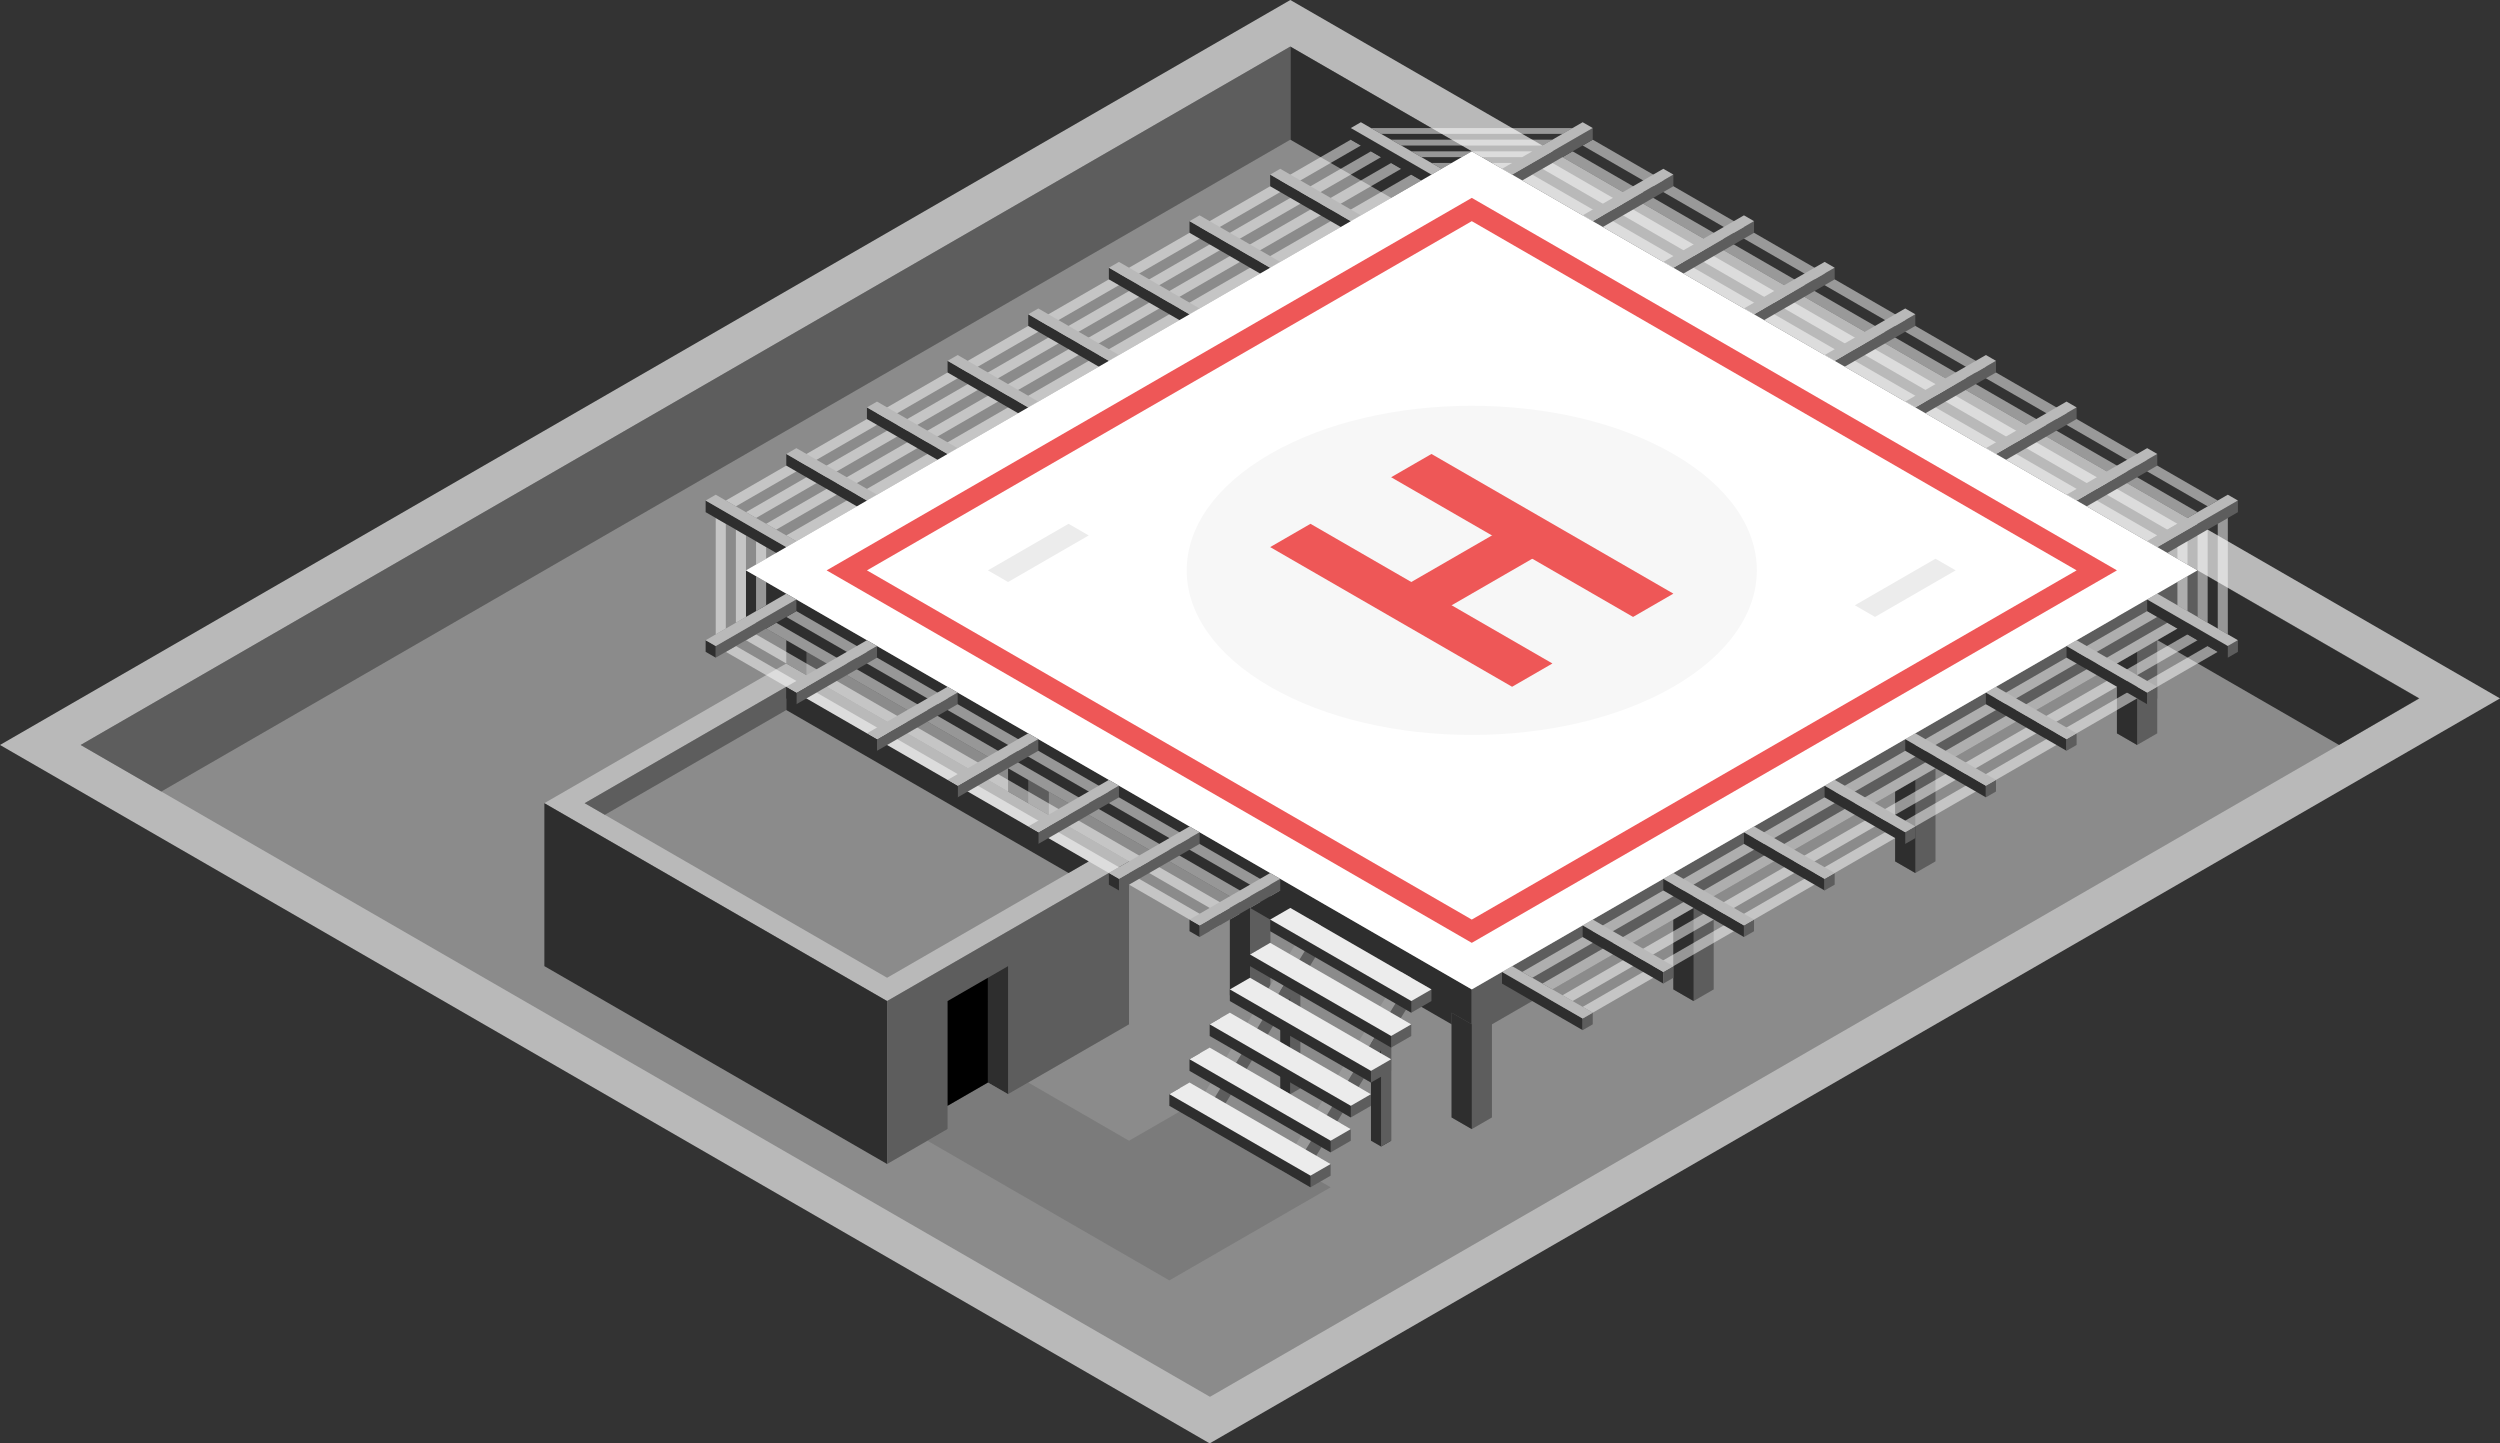 <svg id="Layer_1" data-name="Layer 1" xmlns="http://www.w3.org/2000/svg" viewBox="0 0 310 178.978">
  <rect x="0" y="0" width="310" height="178.978" fill="#333333" stroke="none"/>
  <defs>
    <style>
      .cls-1 {
        fill: #b9b9b9;
      }

      .cls-2 {
        fill: #8b8b8b;
      }

      .cls-3 {
        fill: #2e2e2e;
      }

      .cls-4 {
        fill: #5d5d5d;
      }

      .cls-5 {
        fill: #7b7b7b;
      }

      .cls-6 {
        opacity: 0.5;
      }

      .cls-7 {
        fill: #fff;
      }

      .cls-8 {
        fill: #999;
      }

      .cls-9 {
        fill: #ee5757;
      }

      .cls-10 {
        fill: #f7f7f7;
      }

      .cls-11 {
        fill: #ececec;
      }
    </style>
  </defs>
  <title>Artboard 6</title>
  <g id="root">
    <path class="cls-1" d="M0,92.376,160,0,310,86.602,150,178.978Z"/>
    <path class="cls-2" d="M160,5.773,300.037,86.602l-150,86.603L10,92.376Z"/>
    <path class="cls-3" d="M160,5.773V17.32L290.037,92.376l9.926-5.774Z"/>
    <path class="cls-4" d="M10,92.376,160,5.773V17.32L20,98.149Z"/>
    <path class="cls-5" d="M115,141.451l30,17.32,20-11.547-17.5-10.103-7.5,4.33-12.5-7.217Z"/>
    <g>
      <path class="cls-3" d="M170,141.451l1.25.721,1.25-.721V127.017L170,128.46Z"/>
      <path class="cls-3" d="M92.5,70.725v5.774l90,51.961v-5.773Z"/>
      <path class="cls-4" d="M272.5,70.725v5.774l-90,51.961v-5.773Z"/>
      <path class="cls-4" d="M267.5,79.386h-5V90.933l2.5,1.443,2.5-1.443Z"/>
      <g>
        <path class="cls-3" d="M97.5,79.386h5V90.933L100,92.376l-2.5-1.443Z"/>
        <path class="cls-4" d="M102.5,90.933,100,92.376V80.829l2.5,1.443Z"/>
      </g>
      <g>
        <path class="cls-3" d="M152.5,111.14h5v12.99l-2.5.722-2.5-1.444Z"/>
        <path class="cls-4" d="M157.5,122.687,155,124.13V112.583l2.5,1.444Z"/>
      </g>
      <g>
        <path class="cls-4" d="M212.5,111.14h-5v11.547l2.5,1.443,2.5-1.443Z"/>
        <path class="cls-3" d="M207.5,122.687l2.5,1.443V112.583l-2.5,1.444Z"/>
      </g>
      <g>
        <path class="cls-3" d="M125,95.263h5V106.81l-2.5,1.443L125,106.81Z"/>
        <path class="cls-4" d="M130,106.81l-2.5,1.443V96.706l2.5,1.443Z"/>
      </g>
      <g>
        <path class="cls-4" d="M240,95.263h-5V106.81l2.5,1.443L240,106.81Z"/>
        <path class="cls-3" d="M235,106.81l2.5,1.443V96.706L235,98.149Z"/>
      </g>
      <path class="cls-3" d="M262.5,90.933l2.5,1.443V80.829l-2.5,1.443Z"/>
      <g>
        <path class="cls-4" d="M185,138.564l-2.5,1.443-2.5-1.443v-12.99l2.5,1.443,2.5-1.443Z"/>
        <path class="cls-3" d="M180,125.574l2.5,1.443v12.99l-2.5-1.443Z"/>
      </g>
      <path class="cls-4" d="M171.25,142.172l1.25-.721V127.017l-1.25.722Z"/>
      <g>
        <g class="cls-6">
          <path class="cls-7" d="M197.5,17.32,275,62.065l-1.25.722-77.5-44.745Z"/>
        </g>
        <g class="cls-6">
          <path class="cls-7" d="M192.5,20.207,270,64.952l-1.25.721-77.5-44.744Z"/>
        </g>
        <g class="cls-6">
          <path class="cls-7" d="M195,18.764l77.5,44.744-1.25.722-77.5-44.745Z"/>
        </g>
        <g class="cls-6">
          <path class="cls-7" d="M190,21.65l77.5,44.745-1.25.722-77.5-44.745Z"/>
        </g>
        <path class="cls-4" d="M277.5,62.065l-10,5.774V69.282l10-5.774Z"/>
        <path class="cls-1" d="M276.25,61.343l1.25.722-10,5.774-1.25-.722Z"/>
        <path class="cls-4" d="M267.5,56.292l-10,5.773v1.443l10-5.773Z"/>
        <path class="cls-1" d="M266.25,55.57l1.25.722-10,5.773-1.25-.722Z"/>
        <path class="cls-4" d="M257.5,50.518l-10,5.774V57.735l10-5.774Z"/>
        <path class="cls-1" d="M256.25,49.796l1.25.722-10,5.774-1.25-.722Z"/>
        <path class="cls-4" d="M247.5,44.744l-10,5.774v1.443l10-5.773Z"/>
        <path class="cls-1" d="M246.25,44.023l1.25.721-10,5.774-1.25-.722Z"/>
        <path class="cls-4" d="M237.5,38.971l-10,5.773v1.444l10-5.774Z"/>
        <path class="cls-1" d="M236.25,38.249l1.25.722-10,5.773-1.25-.721Z"/>
        <path class="cls-4" d="M227.5,33.197l-10,5.774v1.443l10-5.773Z"/>
        <path class="cls-1" d="M226.25,32.476l1.25.721-10,5.774-1.25-.722Z"/>
        <path class="cls-4" d="M217.5,27.424l-10,5.773v1.444l10-5.774Z"/>
        <path class="cls-1" d="M216.25,26.702l1.25.722-10,5.773-1.25-.721Z"/>
        <path class="cls-4" d="M207.5,21.65l-10,5.774v1.443l10-5.773Z"/>
        <path class="cls-1" d="M206.25,20.929l1.25.721-10,5.774-1.25-.722Z"/>
        <path class="cls-4" d="M197.5,15.877l-10,5.773v1.444l10-5.774Z"/>
        <path class="cls-1" d="M196.25,15.155l1.25.722-10,5.773-1.25-.721Z"/>
      </g>
      <g>
        <g class="cls-6">
          <path class="cls-7" d="M167.5,17.32,90,62.065l1.25.722,77.5-44.745Z"/>
        </g>
        <g class="cls-6">
          <path class="cls-7" d="M170,15.877h25l-1.25.722h-22.5Z"/>
        </g>
        <g class="cls-6">
          <path class="cls-7" d="M172.5,17.32h20l-1.25.722h-17.5Z"/>
        </g>
        <g class="cls-6">
          <path class="cls-7" d="M175,18.764h7.5l-1.25.721h-5Z"/>
        </g>
        <g class="cls-6">
          <path class="cls-7" d="M190,18.764l-1.25.721h-5l-1.25-.721Z"/>
        </g>
        <g class="cls-6">
          <path class="cls-7" d="M177.5,20.207H180l-1.25.722Z"/>
        </g>
        <g class="cls-6">
          <path class="cls-7" d="M187.5,20.207l-1.25.722L185,20.207Z"/>
        </g>
        <g class="cls-6">
          <path class="cls-7" d="M172.5,20.207,95,64.952l1.25.721,77.5-44.744Z"/>
        </g>
        <g class="cls-6">
          <path class="cls-7" d="M170,18.764,92.5,63.508l1.25.722,77.5-44.745Z"/>
        </g>
        <g class="cls-6">
          <path class="cls-7" d="M88.75,78.664V64.23l1.25.722v12.99Z"/>
        </g>
        <g class="cls-6">
          <path class="cls-7" d="M92.5,76.499l-1.25.721V65.673l1.25.722Z"/>
        </g>
        <g class="cls-6">
          <path class="cls-7" d="M95,69.282l-1.25.722V67.117l1.25.722Z"/>
        </g>
        <g class="cls-6">
          <path class="cls-7" d="M95,75.055l-1.25.722v-4.33l1.25.722Z"/>
        </g>
        <g class="cls-6">
          <path class="cls-7" d="M175,21.65,97.5,66.395l1.25.722,77.5-44.745Z"/>
        </g>
        <path class="cls-3" d="M87.5,62.065l10,5.774V69.282l-10-5.774Z"/>
        <path class="cls-1" d="M88.75,61.343l-1.25.722,10,5.774,1.25-.722Z"/>
        <path class="cls-3" d="M97.5,56.292l10,5.773v1.443l-10-5.773Z"/>
        <path class="cls-1" d="M98.75,55.57l-1.25.722,10,5.773,1.25-.722Z"/>
        <path class="cls-3" d="M107.5,50.518l10,5.774V57.735l-10-5.774Z"/>
        <path class="cls-1" d="M108.75,49.796l-1.25.722,10,5.774,1.25-.722Z"/>
        <path class="cls-3" d="M117.5,44.744l10,5.774v1.443l-10-5.773Z"/>
        <path class="cls-1" d="M118.75,44.023l-1.25.721,10,5.774,1.25-.722Z"/>
        <path class="cls-3" d="M127.5,38.971l10,5.773v1.444l-10-5.774Z"/>
        <path class="cls-1" d="M128.75,38.249l-1.25.722,10,5.773,1.25-.721Z"/>
        <path class="cls-3" d="M137.5,33.197l10,5.774v1.443l-10-5.773Z"/>
        <path class="cls-1" d="M138.75,32.476l-1.25.721,10,5.774,1.25-.722Z"/>
        <path class="cls-3" d="M147.5,27.424l10,5.773v1.444l-10-5.774Z"/>
        <path class="cls-1" d="M148.75,26.702l-1.25.722,10,5.773,1.25-.721Z"/>
        <path class="cls-3" d="M157.5,21.65l10,5.774v1.443l-10-5.773Z"/>
        <path class="cls-1" d="M158.75,20.929l-1.25.721,10,5.774,1.25-.722Z"/>
        <path class="cls-3" d="M167.5,15.877l10,5.773v1.444l-10-5.774Z"/>
        <path class="cls-1" d="M168.75,15.155l-1.25.722,10,5.773,1.25-.721Z"/>
      </g>
      <path class="cls-4" d="M160,135.677l1.25-.722V120.522l-1.25.721Z"/>
      <path class="cls-3" d="M158.75,134.955l1.25.722V121.243l-1.25.722Z"/>
      <path class="cls-8" d="M158.75,145.059l1.25.722,15-24.538-1.25-.721Z"/>
      <path class="cls-8" d="M147.5,138.564l1.25.722,15-24.538-1.25-.721Z"/>
      <path class="cls-4" d="M175,124.13v-2.887l-13.75,22.373v2.886Z"/>
      <path class="cls-4" d="M163.75,117.635v-2.887L150,137.121v2.886Z"/>
      <path class="cls-4" d="M161.25,145.059v1.443l1.25.722,2.5-1.443v-1.444l-1.25-.721Z"/>
      <path class="cls-4" d="M166.25,137.842l1.25.722,2.5-1.443v-1.444l-1.25-.722-2.5,1.444Z"/>
      <path class="cls-4" d="M171.25,127.739v1.443l1.25.722L175,128.46v-1.443l-1.25-.722-1.25.722Z"/>
      <path class="cls-4" d="M163.75,140.729v1.443l1.25.722,2.5-1.443v-1.444l-1.25-.721Z"/>
      <path class="cls-4" d="M168.75,133.512l1.25.722,2.5-1.444v-1.443l-1.25-.722-2.5,1.444Z"/>
      <path class="cls-4" d="M173.75,124.852l1.25.722,2.5-1.444v-1.443l-1.25-.722-2.5,1.443Z"/>
      <path class="cls-3" d="M157.5,114.027l1.25-.722L175,122.687v2.887L157.5,115.47Z"/>
      <path class="cls-3" d="M155,118.357l1.25-.722,16.25,9.382v2.887L155,119.8Z"/>
      <path class="cls-3" d="M152.5,122.687l1.25-.722L170,131.347v2.887L152.5,124.13Z"/>
      <path class="cls-3" d="M150,127.017l1.25-.722,16.25,9.382v2.887L150,128.46Z"/>
      <path class="cls-3" d="M147.5,131.347l1.25-.722L165,140.007v2.887L147.5,132.79Z"/>
      <path class="cls-3" d="M145,135.677l1.25-.722,16.25,9.382v2.887L145,137.121Z"/>
      <g>
        <g class="cls-6">
          <path class="cls-7" d="M266.25,75.777l-77.5,44.745,1.25.721,77.5-44.744Z"/>
        </g>
        <g class="cls-6">
          <path class="cls-7" d="M271.25,78.664l-77.5,44.745,1.25.721,77.5-44.744Z"/>
        </g>
        <g class="cls-6">
          <path class="cls-7" d="M268.75,77.22l-77.5,44.745,1.25.722L270,77.942Z"/>
        </g>
        <g class="cls-6">
          <path class="cls-7" d="M273.75,80.107l-77.5,44.745,1.25.722L275,80.829Z"/>
        </g>
        <g>
          <g>
            <path class="cls-3" d="M186.25,120.522l10,5.773v1.444l-10-5.774Z"/>
            <path class="cls-4" d="M197.5,125.574v1.443l-1.25.722v-1.444Z"/>
            <path class="cls-1" d="M187.5,119.8l-1.25.722,10,5.773,1.25-.721Z"/>
          </g>
          <g>
            <path class="cls-3" d="M196.25,114.748l10,5.774v1.443l-10-5.773Z"/>
            <path class="cls-4" d="M207.5,119.8v1.443l-1.25.722v-1.443Z"/>
            <path class="cls-1" d="M197.5,114.027l-1.25.721,10,5.774,1.25-.722Z"/>
          </g>
          <g>
            <path class="cls-3" d="M206.25,108.975l10,5.773v1.444l-10-5.774Z"/>
            <path class="cls-4" d="M217.5,114.027v1.443l-1.25.722v-1.444Z"/>
            <path class="cls-1" d="M207.5,108.253l-1.25.722,10,5.773,1.25-.721Z"/>
          </g>
          <g>
            <path class="cls-3" d="M216.25,103.201l10,5.774v1.443l-10-5.773Z"/>
            <path class="cls-4" d="M227.5,108.253v1.443l-1.25.722v-1.443Z"/>
            <path class="cls-1" d="M217.5,102.48l-1.25.721,10,5.774,1.25-.722Z"/>
          </g>
          <g>
            <path class="cls-3" d="M226.25,97.428l10,5.773v1.444l-10-5.774Z"/>
            <path class="cls-4" d="M237.5,102.48v1.443l-1.25.722v-1.444Z"/>
            <path class="cls-1" d="M227.5,96.706l-1.25.722,10,5.773,1.25-.721Z"/>
          </g>
          <g>
            <path class="cls-3" d="M236.25,91.654l10,5.774v1.443l-10-5.773Z"/>
            <path class="cls-4" d="M247.5,96.706v1.443l-1.25.722V97.428Z"/>
            <path class="cls-1" d="M237.5,90.933l-1.25.721,10,5.774,1.25-.722Z"/>
          </g>
          <g>
            <path class="cls-3" d="M246.25,85.881l10,5.773V93.098l-10-5.774Z"/>
            <path class="cls-4" d="M257.5,90.933v1.443l-1.25.722V91.654Z"/>
            <path class="cls-1" d="M247.5,85.159l-1.25.722,10,5.773,1.25-.721Z"/>
          </g>
          <g>
            <path class="cls-3" d="M256.25,80.107l10,5.774v1.443l-10-5.773Z"/>
            <path class="cls-4" d="M267.5,85.159v1.443l-1.25.722V85.881Z"/>
            <path class="cls-1" d="M257.5,79.386l-1.25.721,10,5.774,1.25-.722Z"/>
          </g>
          <g>
            <path class="cls-3" d="M266.25,74.334l10,5.773v1.444l-10-5.774Z"/>
            <path class="cls-4" d="M277.5,79.386v1.443l-1.25.722V80.107Z"/>
            <path class="cls-1" d="M267.5,73.612l-1.25.722,10,5.773,1.25-.721Z"/>
          </g>
        </g>
      </g>
      <path class="cls-7" d="M182.5,18.764l-90,51.961,90,51.962,90-51.962Z"/>
      <path class="cls-9" d="M102.5,70.725l80-46.188,80,46.188-80,46.188Z"/>
      <path class="cls-7" d="M182.5,27.424l-75,43.301,75,43.302,75-43.302Z"/>
      <path class="cls-10" d="M157.5,56.292h0c13.798-7.967,36.202-7.967,50,0h0c13.798,7.966,13.798,20.901,0,28.867h0c-13.798,7.966-36.202,7.966-50,0h0C143.702,77.193,143.702,64.258,157.5,56.292Z"/>
      <g>
        <path class="cls-9" d="M157.5,67.839l5-2.887,30,17.32-5,2.887Z"/>
        <path class="cls-9" d="M172.5,59.178l5-2.886,30,17.32-5,2.887Z"/>
        <path class="cls-9" d="M172.5,73.612l15-8.66,5,2.887-15,8.66Z"/>
      </g>
      <path class="cls-11" d="M240,69.282l2.5,1.443-10,5.774L230,75.055Z"/>
      <path class="cls-11" d="M132.5,64.952l2.5,1.443-10,5.774-2.5-1.444Z"/>
      <g>
        <g class="cls-6">
          <path class="cls-7" d="M276.25,78.664V64.23l-1.25.722v12.99Z"/>
        </g>
        <g class="cls-6">
          <path class="cls-7" d="M272.5,76.499l1.25.721V65.673l-1.25.722Z"/>
        </g>
        <g class="cls-6">
          <path class="cls-7" d="M270,69.282l1.25.722V67.117l-1.25.722Z"/>
        </g>
        <g class="cls-6">
          <path class="cls-7" d="M270,75.055l1.25.722v-4.33l-1.25.722Z"/>
        </g>
      </g>
      <path class="cls-11" d="M177.5,122.687,175,124.13l-17.5-10.103,2.5-1.444Z"/>
      <path class="cls-11" d="M172.5,131.347,170,132.79l-17.5-10.103,2.5-1.444Z"/>
      <path class="cls-11" d="M167.5,140.007l-2.5,1.444-17.5-10.104,2.5-1.443Z"/>
      <path class="cls-11" d="M175,127.017l-2.5,1.443L155,118.357l2.5-1.444Z"/>
      <path class="cls-11" d="M170,135.677l-2.5,1.444L150,127.017l2.5-1.443Z"/>
      <path class="cls-11" d="M165,144.337l-2.5,1.444L145,135.677l2.5-1.443Z"/>
    </g>
    <path class="cls-1" d="M97.5,82.272,140,106.81l-30,17.32L67.5,99.593Z"/>
    <path class="cls-3" d="M110,144.337,67.5,119.8V99.593L110,124.13Z"/>
    <path class="cls-4" d="M110,124.13v20.207l30-17.32V106.81Z"/>
    <path class="cls-2" d="M72.5,99.593l37.5,21.65,25-14.433L97.5,85.159Z"/>
    <path class="cls-4" d="M97.5,85.159v2.887L75,101.036l-2.5-1.443Z"/>
    <path class="cls-3" d="M135,106.81l-2.5,1.443L97.5,88.046V85.159Z"/>
    <path class="cls-3" d="M125,135.677l-2.5-1.443V121.243L125,119.8Z"/>
    <path class="cls-5" d="M117.5,137.121l5-2.887,5,2.887-7.5,4.33-2.5-1.444Z"/>
    <path d="M122.5,134.234l-5,2.887V124.13l5-2.887Z"/>
    <g>
      <g class="cls-6">
        <path class="cls-7" d="M98.75,75.777l60,34.641-1.25.722-60-34.641Z"/>
      </g>
      <g class="cls-6">
        <path class="cls-7" d="M93.75,78.664l60,34.641-1.25.722-60-34.641Z"/>
      </g>
      <g class="cls-6">
        <path class="cls-7" d="M96.25,77.22l60,34.641-1.25.722L95,77.942Z"/>
      </g>
      <g class="cls-6">
        <path class="cls-7" d="M91.25,80.107l60,34.641-1.25.722L90,80.829Z"/>
      </g>
      <g>
        <g>
          <path class="cls-4" d="M158.75,108.975l-10,5.773v1.444l10-5.774Z"/>
          <path class="cls-3" d="M147.5,114.027v1.443l1.25.722v-1.444Z"/>
          <path class="cls-1" d="M157.5,108.253l1.25.722-10,5.773-1.25-.721Z"/>
        </g>
        <g>
          <path class="cls-4" d="M148.75,103.201l-10,5.774v1.443l10-5.773Z"/>
          <path class="cls-3" d="M137.5,108.253v1.443l1.25.722v-1.443Z"/>
          <path class="cls-1" d="M147.5,102.48l1.25.721-10,5.774-1.25-.722Z"/>
        </g>
        <g>
          <path class="cls-4" d="M138.75,97.428l-10,5.773v1.444l10-5.774Z"/>
          <path class="cls-3" d="M127.5,102.48v1.443l1.25.722v-1.444Z"/>
          <path class="cls-1" d="M137.5,96.706l1.25.722-10,5.773-1.25-.721Z"/>
        </g>
        <g>
          <path class="cls-4" d="M128.75,91.654l-10,5.774v1.443l10-5.773Z"/>
          <path class="cls-3" d="M117.5,96.706v1.443l1.25.722V97.428Z"/>
          <path class="cls-1" d="M127.5,90.933l1.25.721-10,5.774-1.25-.722Z"/>
        </g>
        <g>
          <path class="cls-4" d="M118.75,85.881l-10,5.773V93.098l10-5.774Z"/>
          <path class="cls-3" d="M107.5,90.933v1.443l1.25.722V91.654Z"/>
          <path class="cls-1" d="M117.5,85.159l1.25.722-10,5.773-1.25-.721Z"/>
        </g>
        <g>
          <path class="cls-4" d="M108.75,80.107l-10,5.774v1.443l10-5.773Z"/>
          <path class="cls-3" d="M97.5,85.159v1.443l1.25.722V85.881Z"/>
          <path class="cls-1" d="M107.5,79.386l1.25.721-10,5.774-1.25-.722Z"/>
        </g>
        <g>
          <path class="cls-4" d="M98.75,74.334l-10,5.773v1.444l10-5.774Z"/>
          <path class="cls-3" d="M87.5,79.386v1.443l1.25.722V80.107Z"/>
          <path class="cls-1" d="M97.5,73.612l1.25.722-10,5.773-1.25-.721Z"/>
        </g>
      </g>
    </g>
  </g>
</svg>
